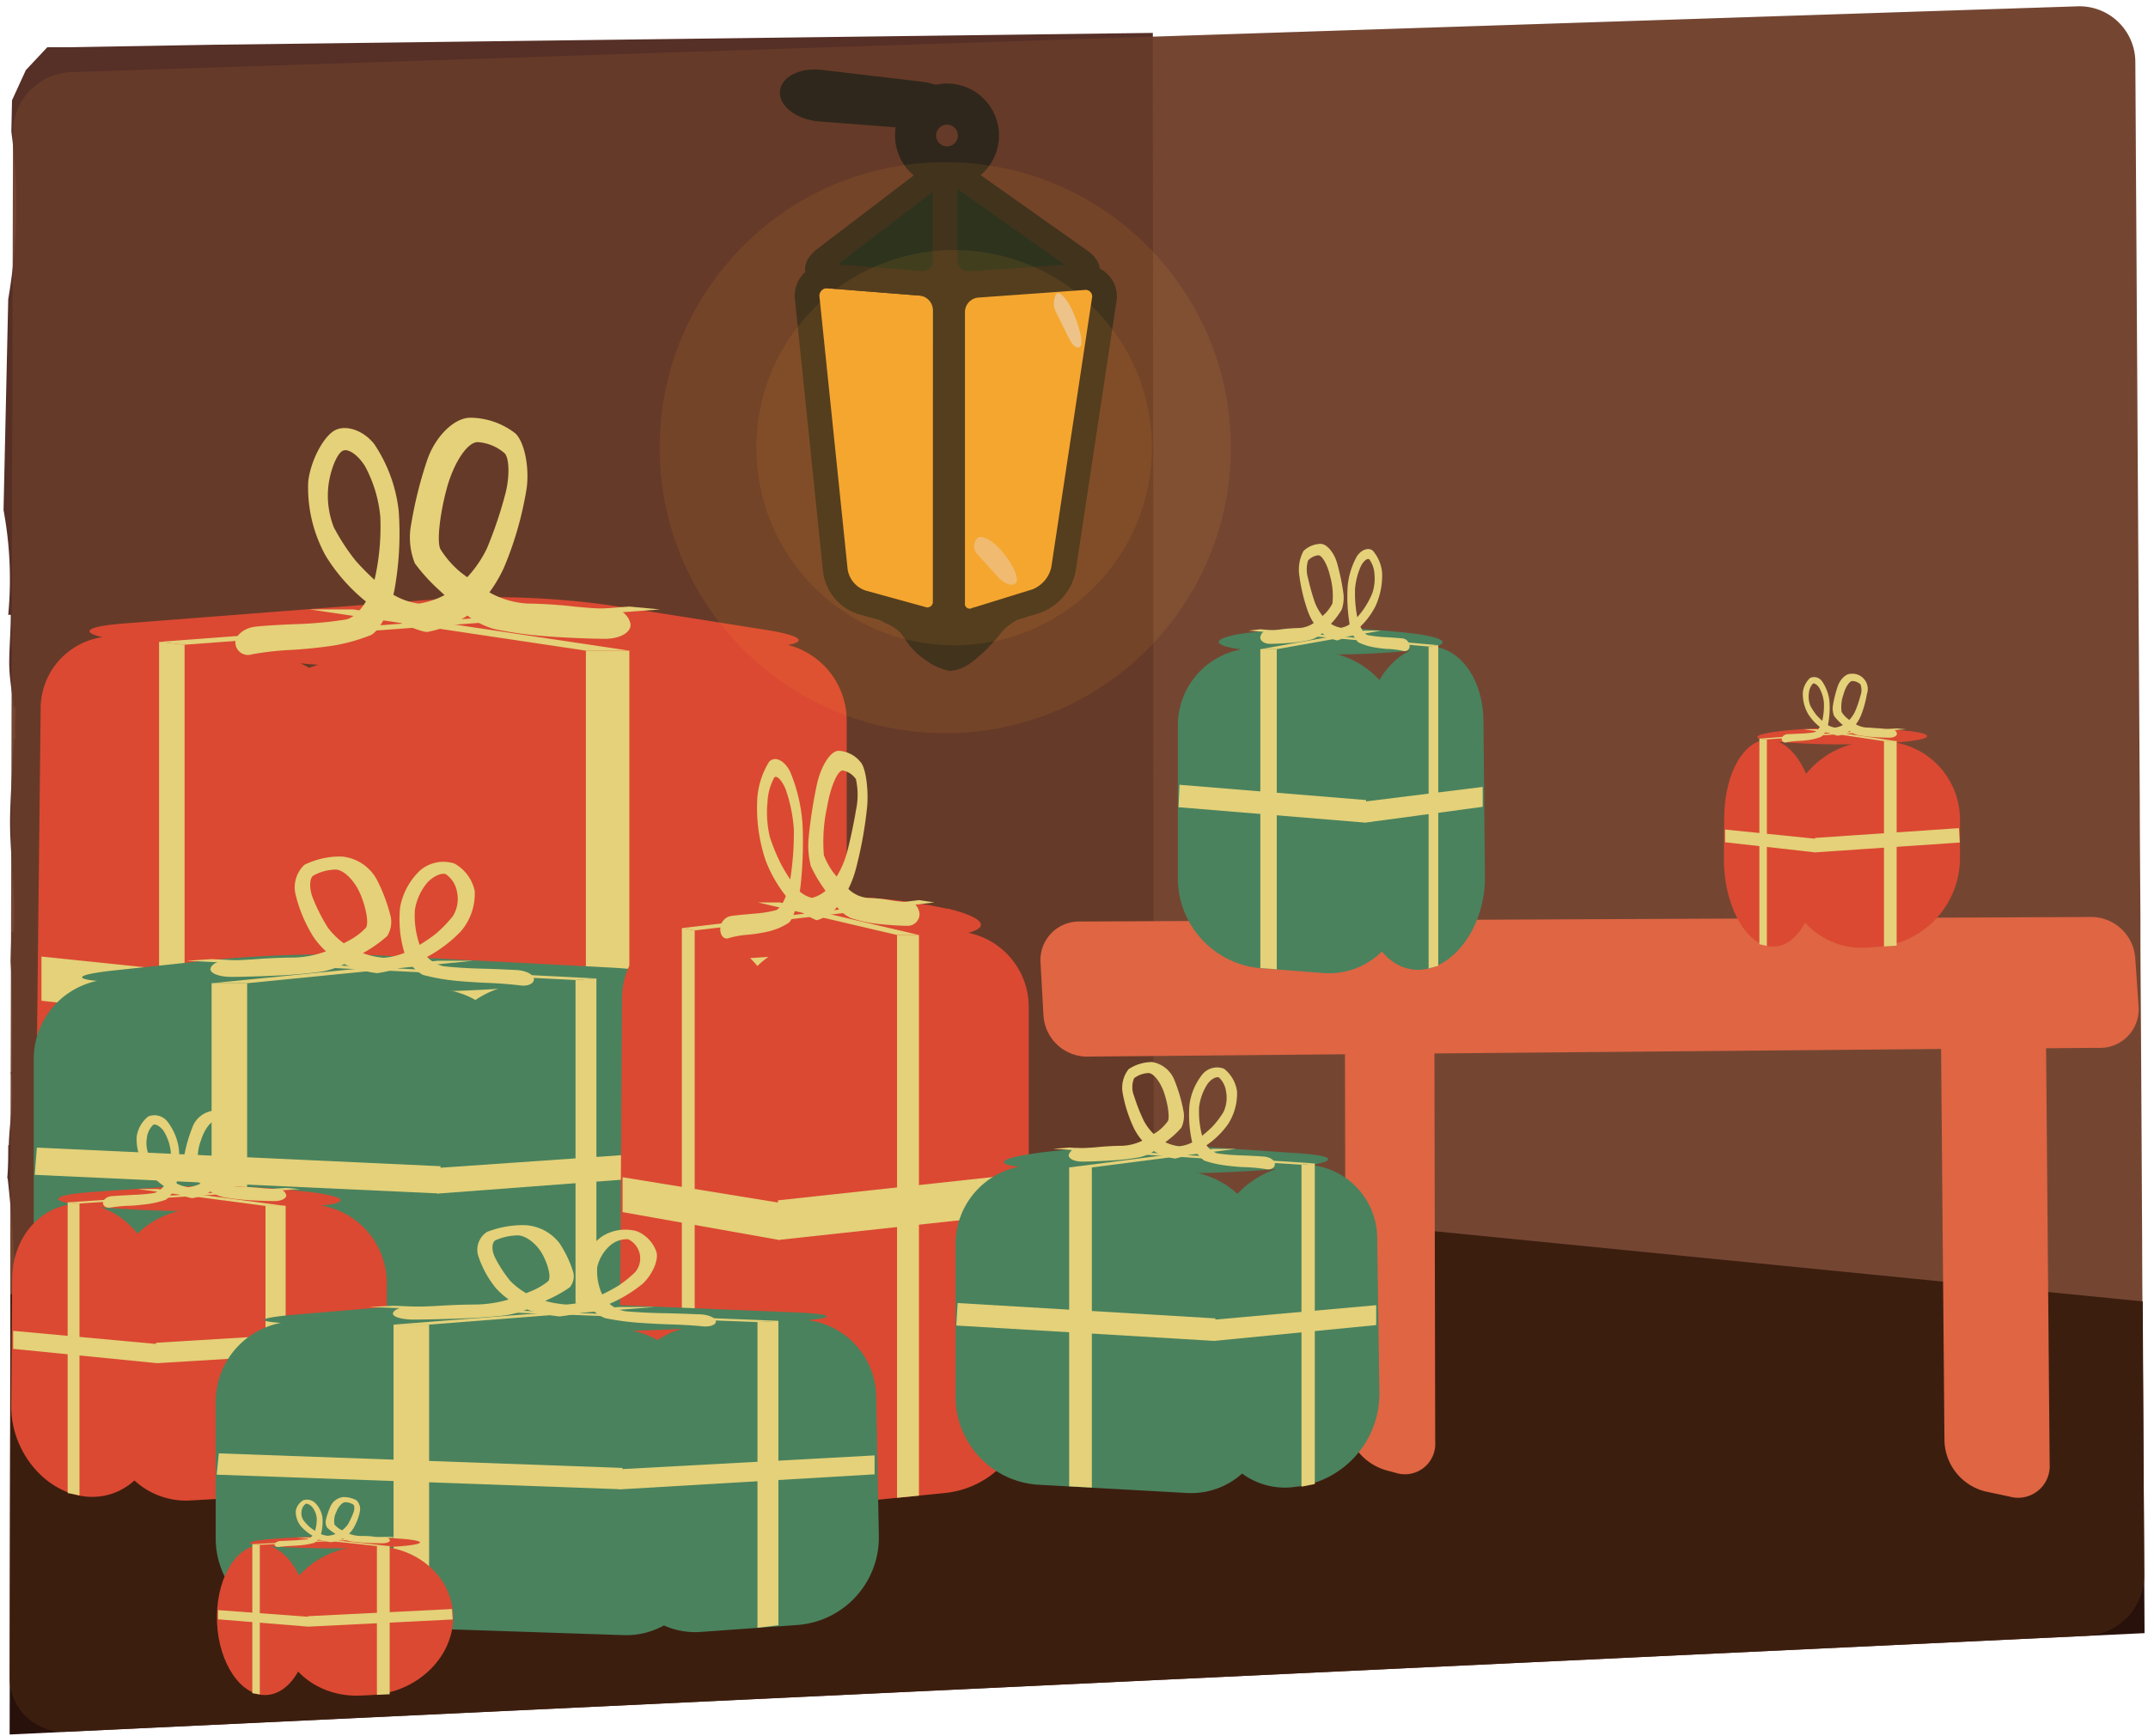 <svg xmlns="http://www.w3.org/2000/svg" width="261" height="211" viewBox="0 0 261 211"><defs><style>.cls-1{fill:#663c32;}.cls-2{fill:#562f27;}.cls-3{fill:#28100b;}.cls-4{fill:#dd5e45;}.cls-5{fill:#d83f32;}.cls-6{fill:#e2d681;}.cls-7{fill:#377e62;}.cls-8{fill:#191919;}.cls-14,.cls-9{fill:none;stroke:#191919;stroke-miterlimit:10;}.cls-9{stroke-width:3px;}.cls-10,.cls-16{fill:#f5a631;}.cls-11{fill:#001919;}.cls-12{fill:#efc389;}.cls-13{fill:#eaceac;}.cls-14{stroke-width:5px;}.cls-15,.cls-16{opacity:0.1;}</style></defs><title>stue_left</title><g id="Layer_4" data-name="Layer 4"><path class="cls-1" d="M260.55,191.49a7.39,7.39,0,0,1-7,7.33L8.16,210.47a6.6,6.6,0,0,1-7-6.66l.09-39.49c0-3.85,0-10.15,0-14L1.58,16a7.33,7.33,0,0,1,7-7.23l243.88-8a6.79,6.79,0,0,1,7,6.77L260,97.62c0,3.85.06,10.15.08,14l0,1.85c0,3.85.06,10.15.08,14l.13,23.7c0,3.85.06,10.15.08,14Z"/><path class="cls-2" d="M140.08,4,25.86,5.44l-17.52.3-2.59,0L3.14,8.52,1.46,12.19,1.38,16A67,67,0,0,1,1,36.35L.43,62A45.86,45.86,0,0,1,1,74.72h.31c0,1.89-.17,3.78-.19,5.67s.35,3.71.53,5.56a.93.93,0,0,1,.24,0c0,.75,0,1.5-.07,2.26,0,.53.06,1.07.07,1.61H1.71c-.16,3.09-.41,6.18-.48,9.27-.1,4.74.76,9.41.43,14.16,0,0-.11,0-.29.06,0,1.19-.06,2.39-.08,3.59.3,4.46.18,8.93.17,13.4H1.3c.53,2.86-.18,6.09-.23,8.9H1c0,1.33,0,2.67-.12,4l.05,0c.5,4.54.83,9.07.93,13.63l138.33-8.75Z"/><polygon class="cls-3" points="260.58 198.49 1.17 210.81 1.28 157.32 139.35 146.18 260.36 158.17 260.58 198.49"/><path class="cls-4" d="M259.86,122.36a4.69,4.69,0,0,1-4.68,5h-1.35l-10,.09-3.39,0-10,.09-61,.54-10,.09-27.36.25a5.33,5.33,0,0,1-5.29-5l-.36-6.42a4.69,4.69,0,0,1,4.71-5l123-.55a5.38,5.38,0,0,1,5.31,5Z"/><path class="cls-4" d="M168.37,178.68a6.81,6.81,0,0,1-4.85-6.24l-.1-45.85a5,5,0,0,1,5-5h.87a5,5,0,0,1,5,5l.1,48.64a3.69,3.69,0,0,1-4.83,3.77Z"/><path class="cls-4" d="M240.85,121.83a5,5,0,0,0-5,5l.42,48.38a6.55,6.55,0,0,0,4.93,6.05l3,.64a3.84,3.84,0,0,0,4.85-3.95l-.44-51.23a5,5,0,0,0-5-5Z"/><path class="cls-5" d="M217,105.79a9.19,9.19,0,0,0,9.89,9.37l1.26-.08a10.83,10.83,0,0,0,10-10.63V99.67a9.51,9.51,0,0,0-10-9.56l-1,0a10.71,10.71,0,0,0-10.08,10.45Z"/><path class="cls-5" d="M209.51,99.25c.06-5.5,2.61-9.69,5.68-9.33s5.56,5.18,5.54,10.68l0,5.19c0,5.5-2.59,9.65-5.7,9.23s-5.62-5.28-5.56-10.78Z"/><path class="cls-5" d="M215.14,90.08a95.45,95.45,0,0,0,14.28.22c4.81-.28,6.2-.9,3.08-1.39a76.34,76.34,0,0,0-14.28-.23C213.49,89.05,212.1,89.68,215.14,90.08Z"/><polygon class="cls-6" points="230.46 114.94 230.46 90.08 228.92 90.08 228.92 115.03 230.46 114.94"/><polygon class="cls-6" points="238.03 100.65 220.54 101.84 220.63 103.59 238.13 102.4 238.03 100.65"/><polygon class="cls-6" points="228.92 90.08 230.46 90.08 220.67 88.63 219.13 88.63 228.92 90.08"/><polygon class="cls-6" points="214.69 89.87 213.78 89.77 230.46 88.53 231.55 88.63 214.69 89.87"/><polygon class="cls-6" points="214.69 89.87 214.69 114.97 213.78 114.76 213.78 89.77 214.69 89.87"/><polygon class="cls-6" points="220.67 101.95 209.61 100.82 209.61 102.37 220.67 103.61 220.67 101.95"/><path class="cls-6" d="M217.24,89.23c-.41,0-.75.3-.75.59a.44.44,0,0,0,.59.4,10.26,10.26,0,0,1,1.34-.16,13.59,13.59,0,0,0,1.54-.15,6.15,6.15,0,0,0,1.34-.37,2.53,2.53,0,0,0,.84-1.57,10.6,10.6,0,0,0,.15-2.77,5.14,5.14,0,0,0-.88-2.37,1.17,1.17,0,0,0-1.47-.43,2.81,2.81,0,0,0-.88,1.75,4.92,4.92,0,0,0,.62,2.59,6.2,6.2,0,0,0,2,2,5.61,5.61,0,0,0,1.62.68,3.9,3.9,0,0,0,1.3-.49,4.65,4.65,0,0,0,1.47-1.85,12.14,12.14,0,0,0,.77-2.71,1.86,1.86,0,0,0-2-2.47c-.57,0-1.26.68-1.54,1.51a14.4,14.4,0,0,0-.59,2.37,2.45,2.45,0,0,0,.15,1.24,6.76,6.76,0,0,0,.82.89l1,.89a2.92,2.92,0,0,0,1,.53,15.18,15.18,0,0,0,1.78.24c.64.05,1.6.09,2.13.09s.94-.23.9-.52a.67.67,0,0,0-.68-.52,12.59,12.59,0,0,1-1.41-.1c-.43,0-1.11-.09-1.51-.09a3,3,0,0,1-1.34-.37,9.66,9.66,0,0,1-1.08-.74,3.05,3.05,0,0,1-.7-.8A4.41,4.41,0,0,1,224,84.4c.25-.93.75-1.67,1.12-1.63a1.57,1.57,0,0,1,.94.4,2,2,0,0,1,0,1.38,13.38,13.38,0,0,1-.66,1.94,4,4,0,0,1-1.14,1.42,2.82,2.82,0,0,1-1.27.52,2.4,2.4,0,0,1-1.17-.49,8.85,8.85,0,0,1-1.08-1,7.64,7.64,0,0,1-.77-1.17,3,3,0,0,1-.17-1.57,1.92,1.92,0,0,1,.48-1.11c.18-.1.54.14.79.53a4.49,4.49,0,0,1,.55,1.78,8.24,8.24,0,0,1-.22,2.28c-.17.66-.62,1.26-1,1.33s-1.09.13-1.56.15Z"/><path class="cls-7" d="M170.58,109a9.08,9.08,0,0,1-9.9,9.25l-7.56-.58a11,11,0,0,1-10-10.76V88.25a9.4,9.4,0,0,1,10-9.46l7.24.38A10.78,10.78,0,0,1,170.44,89.7Z"/><path class="cls-7" d="M180.25,87.61c-.05-5.5-3.34-9.53-7.31-9s-7.21,5.54-7.2,11L165.8,109c0,5.5,3.34,9.46,7.37,8.8s7.31-5.71,7.26-11.21Z"/><path class="cls-7" d="M173,78.9a94.16,94.16,0,0,1-17.15.44l-2.72-.19c-5.49-.38-6.67-1.32-2.63-2.08a75.72,75.72,0,0,1,17.3-.46l2.41.22C175.68,77.35,176.94,78.27,173,78.9Z"/><polygon class="cls-6" points="153.14 117.66 153.14 78.9 155.14 78.9 155.14 117.81 153.14 117.66"/><polygon class="cls-6" points="143.32 95.38 166 97.24 165.88 99.98 143.2 98.11 143.32 95.38"/><polygon class="cls-6" points="155.14 78.9 153.14 78.9 165.83 76.64 167.83 76.64 155.14 78.9"/><polygon class="cls-6" points="173.59 78.58 174.76 78.42 153.14 76.48 151.73 76.64 173.59 78.58"/><polygon class="cls-6" points="173.59 78.58 173.59 117.71 174.76 117.38 174.76 78.42 173.59 78.58"/><polygon class="cls-6" points="165.83 97.42 180.16 95.64 180.16 98.06 165.83 99.99 165.83 97.42"/><path class="cls-6" d="M170.28,77.58a1,1,0,0,1,1,.91.61.61,0,0,1-.77.63,9.74,9.74,0,0,0-1.74-.24c-.53,0-1.43-.14-2-.24a7.55,7.55,0,0,1-1.74-.58,4.26,4.26,0,0,1-1.08-2.45,20.54,20.54,0,0,1-.2-4.32,9.11,9.11,0,0,1,1.14-3.7c.53-.79,1.39-1.09,1.91-.67a4.74,4.74,0,0,1,1.14,2.74,9,9,0,0,1-.8,4,9.22,9.22,0,0,1-2.56,3.12,6.82,6.82,0,0,1-2.11,1.06,4.47,4.47,0,0,1-1.68-.77,6.85,6.85,0,0,1-1.91-2.88,21.62,21.62,0,0,1-1-4.23,4.81,4.81,0,0,1,.51-3,3.13,3.13,0,0,1,2.08-.86c.74,0,1.64,1.06,2,2.35a27.66,27.66,0,0,1,.77,3.7,4.51,4.51,0,0,1-.2,1.92A9.18,9.18,0,0,1,162,75.51c-.4.45-1,1.08-1.28,1.4a3.65,3.65,0,0,1-1.34.81,14.55,14.55,0,0,1-2.31.39c-.83.08-2.07.14-2.76.14s-1.21-.37-1.17-.81a.93.93,0,0,1,.89-.82,16.25,16.25,0,0,0,1.82-.15,19.43,19.43,0,0,1,2-.14,3.47,3.47,0,0,0,1.74-.58,14.11,14.11,0,0,0,1.4-1.15,5,5,0,0,0,.91-1.25,8.75,8.75,0,0,0-.28-3.31c-.33-1.45-1-2.6-1.46-2.55a2,2,0,0,0-1.22.63,3.72,3.72,0,0,0,0,2.16,27.12,27.12,0,0,0,.85,3,6.27,6.27,0,0,0,1.48,2.2,3.43,3.43,0,0,0,1.66.82,2.9,2.9,0,0,0,1.51-.77A11.83,11.83,0,0,0,165.72,74a11,11,0,0,0,1-1.83A5.48,5.48,0,0,0,167,69.7a3.25,3.25,0,0,0-.63-1.73c-.23-.15-.69.21-1,.82a8.37,8.37,0,0,0-.72,2.79,15.69,15.69,0,0,0,.29,3.55c.22,1,.81,2,1.31,2.07a16.71,16.71,0,0,0,2,.24C168.81,77.46,169.75,77.53,170.28,77.58Z"/><path class="cls-5" d="M30.27,158.1a9.18,9.18,0,0,0,9.89,9.36l52.72-3.37a10.84,10.84,0,0,0,10-10.64V87.65a9.5,9.5,0,0,0-10-9.55L40.92,80.42A10.71,10.71,0,0,0,30.84,90.87Z"/><path class="cls-5" d="M4.94,86.22a8.78,8.78,0,0,1,10-8.79l18.33,2.23A11.56,11.56,0,0,1,43.2,90.87L43,158.1A8.52,8.52,0,0,1,33,166.73l-19-2.62a11.69,11.69,0,0,1-9.8-11.37Z"/><path class="cls-5" d="M33,80.27a127.24,127.24,0,0,0,19.9.73l40-2.31c5.49-.32,5.53-1.29.1-2.15l-19.06-3a102.11,102.11,0,0,0-19.85-.79L15,75.78c-5.48.43-5.51,1.37,0,2.1Z"/><polygon class="cls-6" points="76.47 165.15 76.47 79.08 71.19 79.08 71.19 165.48 76.47 165.15"/><polygon class="cls-6" points="102.41 115.67 42.47 119.81 42.78 125.88 102.72 121.74 102.41 115.67"/><polygon class="cls-6" points="71.19 79.08 76.46 79.08 42.93 74.07 37.65 74.07 71.19 79.08"/><polygon class="cls-6" points="22.43 78.36 19.33 78.01 76.46 73.72 80.19 74.07 22.43 78.36"/><polygon class="cls-6" points="22.43 78.36 22.43 165.24 19.33 164.53 19.33 78.01 22.43 78.36"/><polygon class="cls-6" points="42.93 120.19 5.04 116.26 5.04 121.63 42.93 125.92 42.93 120.19"/><path class="cls-6" d="M31.16,76.15c-1.41.12-2.56,1-2.56,2a1.53,1.53,0,0,0,2,1.38,35.34,35.34,0,0,1,4.6-.53c1.41-.06,3.78-.3,5.27-.53a21.92,21.92,0,0,0,4.59-1.28c1-.47,2.32-2.92,2.86-5.44a38.56,38.56,0,0,0,.53-9.6,18.06,18.06,0,0,0-3-8.21c-1.41-1.76-3.68-2.43-5-1.49s-2.72,3.67-3,6.08a17.2,17.2,0,0,0,2.11,9,21.72,21.72,0,0,0,6.78,6.93c2.27,1.29,4.78,2.35,5.57,2.35a13.12,13.12,0,0,0,4.44-1.71c1.66-.93,3.93-3.81,5-6.39A41.83,41.83,0,0,0,64,59.3c.33-2.58-.28-5.55-1.36-6.61a9,9,0,0,0-5.49-1.92c-2,0-4.32,2.35-5.27,5.23a50.07,50.07,0,0,0-2,8.21,8.47,8.47,0,0,0,.53,4.26,21.5,21.5,0,0,0,2.79,3.1c1.07,1,2.6,2.38,3.39,3.09a9.84,9.84,0,0,0,3.53,1.81,47.77,47.77,0,0,0,6.1.85c2.2.18,5.48.32,7.31.32s3.21-.81,3.08-1.81A2.3,2.3,0,0,0,74.23,74c-1.16,0-3.33-.15-4.82-.32s-3.83-.32-5.19-.32a10.54,10.54,0,0,1-4.6-1.28,42.76,42.76,0,0,1-3.69-2.56,11.64,11.64,0,0,1-2.41-2.77c-.45-.82-.11-4.13.76-7.36s2.59-5.77,3.84-5.65a5.53,5.53,0,0,1,3.23,1.38c.54.65.58,2.81.08,4.8a50.42,50.42,0,0,1-2.26,6.72,14,14,0,0,1-3.91,4.91,9.89,9.89,0,0,1-4.37,1.81,8.08,8.08,0,0,1-4-1.71,29,29,0,0,1-3.69-3.52,25.43,25.43,0,0,1-2.64-4.05,10.52,10.52,0,0,1-.6-5.44c.29-1.76,1-3.48,1.66-3.84s1.84.47,2.71,1.82a16,16,0,0,1,1.88,6.18,29,29,0,0,1-.75,7.89C44.89,73,43.33,75.06,42,75.3a48.49,48.49,0,0,1-5.34.53C35,75.89,32.57,76,31.16,76.15Z"/><path class="cls-7" d="M63.46,158.1a9.38,9.38,0,0,1-9.86,9.58L14.1,166a10.55,10.55,0,0,1-10-10.42V128.72a9.68,9.68,0,0,1,10-9.7L53,120.18a10.56,10.56,0,0,1,10.13,10.3Z"/><path class="cls-7" d="M84.32,127.94a9.27,9.27,0,0,0-10.13-9.19l-11.32.92A11,11,0,0,0,53,130.48l.15,27.62a9,9,0,0,0,10,9.08L75,166.09a11,11,0,0,0,9.79-10.91Z"/><path class="cls-7" d="M63.12,120a192.51,192.51,0,0,1-19.95.49L14.1,119.36c-5.49-.21-5.51-.86,0-1.44l11.87-1.27a152.52,152.52,0,0,1,19.94-.53l28.31,1.48c5.49.29,5.5.92,0,1.41Z"/><polygon class="cls-6" points="25.71 166.49 25.71 119.5 30.03 119.5 30.03 166.67 25.71 166.49"/><polygon class="cls-6" points="4.48 139.48 53.54 141.74 53.28 145.05 4.22 142.79 4.48 139.48"/><polygon class="cls-6" points="30.03 119.5 25.71 119.5 53.16 116.77 57.48 116.77 30.03 119.5"/><polygon class="cls-6" points="69.93 119.11 72.47 118.92 25.71 116.57 22.66 116.77 69.93 119.11"/><polygon class="cls-6" points="69.93 119.11 69.93 166.54 72.47 166.15 72.47 118.92 69.93 119.11"/><polygon class="cls-6" points="53.16 141.95 84.16 139.8 84.16 142.73 53.16 145.07 53.16 141.95"/><path class="cls-6" d="M62.79,117.9c1.15.07,2.09.56,2.09,1.11s-.74.88-1.66.76-2.61-.26-3.76-.3-3.09-.16-4.31-.29a25,25,0,0,1-3.76-.69,4.85,4.85,0,0,1-2.34-3,14.13,14.13,0,0,1-.43-5.24,8.2,8.2,0,0,1,2.46-4.49,4.37,4.37,0,0,1,4.13-.81,5,5,0,0,1,2.47,3.32A7,7,0,0,1,56,113.19,16.22,16.22,0,0,1,50.4,117a20.08,20.08,0,0,1-4.56,1.28,14.4,14.4,0,0,1-3.63-.93,10.14,10.14,0,0,1-4.13-3.49,17.39,17.39,0,0,1-2.16-5.12A3.76,3.76,0,0,1,37,105.1a9.86,9.86,0,0,1,4.5-1,5.39,5.39,0,0,1,4.31,2.85,20.73,20.73,0,0,1,1.67,4.48,3.25,3.25,0,0,1-.43,2.33,14.93,14.93,0,0,1-2.28,1.69L42,117.09a10.11,10.11,0,0,1-2.89,1c-1,.16-3.2.37-5,.46s-4.49.18-6,.18-2.63-.45-2.53-1,1-1,1.91-1,2.73-.08,3.95-.18,3.13-.17,4.25-.17a11.84,11.84,0,0,0,3.76-.7c1-.38,2.3-1,3-1.4a7.84,7.84,0,0,0,2-1.51c.37-.45.09-2.26-.62-4s-2.12-3.15-3.14-3.08a5.77,5.77,0,0,0-2.65.75c-.44.36-.47,1.54-.06,2.62a21.74,21.74,0,0,0,1.85,3.67,9.11,9.11,0,0,0,3.2,2.68,10.64,10.64,0,0,0,3.57,1,8.67,8.67,0,0,0,3.27-.93,22.9,22.9,0,0,0,3-1.92,15.09,15.09,0,0,0,2.16-2.22,4,4,0,0,0,.49-3,3.29,3.29,0,0,0-1.36-2.1c-.5-.19-1.5.25-2.21,1a6.75,6.75,0,0,0-1.54,3.38,10.81,10.81,0,0,0,.61,4.3,4.07,4.07,0,0,0,2.84,2.51c1.08.13,3,.26,4.37.29S61.64,117.84,62.79,117.9Z"/><path class="cls-5" d="M13.35,172.92a9.26,9.26,0,0,0,9.89,9.44L37,181.58A10.73,10.73,0,0,0,47,171V156a9.56,9.56,0,0,0-10-9.6l-13.37.52A10.66,10.66,0,0,0,13.5,157.3Z"/><path class="cls-5" d="M1.48,155.4c.06-5.5,4.1-9.57,9-9.05s8.84,5.45,8.81,11l-.06,15.62c0,5.5-4.09,9.51-9,8.9s-8.94-5.59-8.87-11.09Z"/><path class="cls-5" d="M10.38,146.56a135.48,135.48,0,0,0,18.77.52l7.81-.4c5.49-.28,5.94-1.08,1-1.77a109.77,109.77,0,0,0-19-.57l-7.41.51C6.09,145.23,5.55,146,10.38,146.56Z"/><polygon class="cls-6" points="34.71 181.71 34.71 146.56 32.26 146.56 32.26 181.85 34.71 181.71"/><polygon class="cls-6" points="46.74 161.51 18.95 163.2 19.09 165.68 46.88 163.99 46.74 161.51"/><polygon class="cls-6" points="32.26 146.57 34.71 146.57 19.16 144.52 16.71 144.52 32.26 146.57"/><polygon class="cls-6" points="9.66 146.27 8.22 146.13 34.71 144.38 36.44 144.52 9.66 146.27"/><polygon class="cls-6" points="9.66 146.27 9.66 181.75 8.22 181.46 8.22 146.13 9.66 146.27"/><polygon class="cls-6" points="19.16 163.36 1.6 161.75 1.6 163.94 19.16 165.69 19.16 163.36"/><path class="cls-6" d="M13.71,145.37c-.66,0-1.19.42-1.19.83s.42.66.94.56a18.51,18.51,0,0,1,2.13-.21c.65,0,1.75-.13,2.44-.22a11.45,11.45,0,0,0,2.13-.52,3.63,3.63,0,0,0,1.33-2.22,14.16,14.16,0,0,0,.25-3.92,6.94,6.94,0,0,0-1.4-3.36A2,2,0,0,0,18,135.7a3.89,3.89,0,0,0-1.4,2.49,6.39,6.39,0,0,0,1,3.65,9.29,9.29,0,0,0,5.73,3.79,6.49,6.49,0,0,0,2.06-.7,6.47,6.47,0,0,0,2.33-2.61,15.79,15.79,0,0,0,1.23-3.83,3.41,3.41,0,0,0-.63-2.7,4.56,4.56,0,0,0-2.55-.78,3.15,3.15,0,0,0-2.44,2.13,18.16,18.16,0,0,0-.95,3.35,3.15,3.15,0,0,0,.25,1.75,9.76,9.76,0,0,0,1.29,1.26l1.57,1.26a4.83,4.83,0,0,0,1.64.74,24.61,24.61,0,0,0,2.83.35c1,.07,2.54.13,3.39.13s1.48-.33,1.43-.74a1.06,1.06,0,0,0-1.09-.74c-.53,0-1.54-.06-2.23-.13s-1.78-.13-2.41-.13a5.52,5.52,0,0,1-2.13-.52,18.3,18.3,0,0,1-1.71-1.05,5.43,5.43,0,0,1-1.12-1.13,5.9,5.9,0,0,1,.35-3c.41-1.31,1.21-2.35,1.78-2.3a2.66,2.66,0,0,1,1.5.56,2.6,2.6,0,0,1,0,2,18.67,18.67,0,0,1-1,2.75,5.88,5.88,0,0,1-1.81,2,4.91,4.91,0,0,1-2,.74,4.11,4.11,0,0,1-1.85-.7,13.23,13.23,0,0,1-1.71-1.44,10.67,10.67,0,0,1-1.22-1.65,3.83,3.83,0,0,1-.28-2.22,2.57,2.57,0,0,1,.77-1.57c.29-.14.85.19,1.26.74a6.07,6.07,0,0,1,.87,2.53,10.7,10.7,0,0,1-.35,3.22A2.61,2.61,0,0,1,18.73,145a22.43,22.43,0,0,1-2.48.22C15.51,145.26,14.36,145.32,13.71,145.37Z"/><path class="cls-5" d="M88.38,174.12a8.82,8.82,0,0,0,9.89,9L115,181.44a11.32,11.32,0,0,0,10-11V122.51a9.22,9.22,0,0,0-10-9.3l-16.32,1.15a11,11,0,0,0-10,10.7Z"/><path class="cls-5" d="M75.58,121.38c0-5.5,4.4-9.17,9.7-8.16a12.45,12.45,0,0,1,9.6,11.84l-.11,49.06c0,5.5-4.42,9-9.8,7.88h0a12.87,12.87,0,0,1-9.7-12.12Z"/><path class="cls-5" d="M85.2,113.64a79.83,79.83,0,0,0,19.51,1.08l10.3-.94c5.47-.5,5.59-2,.25-3.33l-.16,0a64.72,64.72,0,0,0-19.63-1.2l-9.9,1.22C80.11,111.1,79.94,112.55,85.2,113.64Z"/><polygon class="cls-6" points="111.66 181.78 111.66 113.64 109 113.64 109 182.04 111.66 181.78"/><polygon class="cls-6" points="124.74 142.61 94.52 145.89 94.67 150.69 124.9 147.41 124.74 142.61"/><polygon class="cls-6" points="109 113.64 111.66 113.64 94.75 109.68 92.09 109.68 109 113.64"/><polygon class="cls-6" points="84.41 113.08 82.85 112.8 111.66 109.4 113.54 109.68 84.41 113.08"/><polygon class="cls-6" points="84.41 113.08 84.41 181.85 82.85 181.29 82.85 112.8 84.41 113.08"/><polygon class="cls-6" points="94.75 146.19 75.65 143.08 75.65 147.32 94.75 150.72 94.75 146.19"/><path class="cls-6" d="M88.81,111.33a1.6,1.6,0,0,0-1.29,1.6c0,.79.47,1.28,1,1.1a10.55,10.55,0,0,1,2.31-.42,18.38,18.38,0,0,0,2.66-.43,8.06,8.06,0,0,0,2.32-1c.52-.37,1.17-2.31,1.44-4.3a48.72,48.72,0,0,0,.27-7.6A20,20,0,0,0,96,93.77c-.71-1.39-1.86-1.92-2.55-1.18A9.8,9.8,0,0,0,92,97.4,20.17,20.17,0,0,0,93,104.49,16.13,16.13,0,0,0,96.45,110a8.07,8.07,0,0,0,2.8,1.85,5.26,5.26,0,0,0,2.24-1.35,12.87,12.87,0,0,0,2.55-5.06A49.54,49.54,0,0,0,105.37,98c.16-2-.14-4.4-.69-5.23a3.69,3.69,0,0,0-2.77-1.52c-1,0-2.17,1.86-2.66,4.13a58.55,58.55,0,0,0-1,6.5,10.23,10.23,0,0,0,.27,3.38,17,17,0,0,0,1.4,2.45c.54.79,1.31,1.89,1.71,2.44a4.79,4.79,0,0,0,1.78,1.44,16.4,16.4,0,0,0,3.08.68c1.1.13,2.76.25,3.68.25a1.44,1.44,0,0,0,1.56-1.44c-.07-.79-.59-1.43-1.18-1.43a17.74,17.74,0,0,1-2.43-.25,17.34,17.34,0,0,0-2.62-.26,3.9,3.9,0,0,1-2.31-1,21.42,21.42,0,0,1-1.86-2,9.07,9.07,0,0,1-1.22-2.19,19.71,19.71,0,0,1,.38-5.83c.44-2.55,1.31-4.56,1.94-4.47A2.47,2.47,0,0,1,104,94.7a8.77,8.77,0,0,1,0,3.8c-.25,1.57-.77,4-1.14,5.31a11.65,11.65,0,0,1-2,3.89,4.17,4.17,0,0,1-2.2,1.43,3.53,3.53,0,0,1-2-1.35A20.11,20.11,0,0,1,94.89,105a23.62,23.62,0,0,1-1.33-3.21,12.78,12.78,0,0,1-.3-4.31,6.92,6.92,0,0,1,.83-3c.31-.27.93.37,1.37,1.44a18.43,18.43,0,0,1,1,4.9A36.46,36.46,0,0,1,96,107c-.29,1.81-1.08,3.45-1.75,3.63a14.57,14.57,0,0,1-2.69.42C90.77,111.12,89.52,111.23,88.81,111.33Z"/><path class="cls-7" d="M85.53,189.06a9.44,9.44,0,0,1-9.83,9.67l-39.49-1.32a10.45,10.45,0,0,1-10-10.34V170.38a9.76,9.76,0,0,1,10-9.77l38.87.91a10.53,10.53,0,0,1,10.16,10.23Z"/><path class="cls-7" d="M106.47,169.77a9.52,9.52,0,0,0-10.18-9.37l-11.3.72a10.74,10.74,0,0,0-9.91,10.64l.12,17.3a9.27,9.27,0,0,0,10,9.28l11.82-.85a10.68,10.68,0,0,0,9.77-10.72Z"/><path class="cls-7" d="M85.24,161.37c-5.48.38-14.47.56-20,.39l-29-.88c-5.5-.17-5.52-.68,0-1.13l11.83-1a198.34,198.34,0,0,1,20-.42l28.3,1.17c5.5.22,5.5.72,0,1.1Z"/><polygon class="cls-6" points="47.82 197.8 47.82 160.99 52.14 160.99 52.14 197.94 47.82 197.8"/><polygon class="cls-6" points="26.59 176.64 75.64 178.41 75.39 181 26.33 179.23 26.59 176.64"/><polygon class="cls-6" points="52.14 160.99 47.82 160.99 75.27 158.85 79.59 158.85 52.14 160.99"/><polygon class="cls-6" points="92.04 160.69 94.58 160.53 47.82 158.7 44.77 158.85 92.04 160.69"/><polygon class="cls-6" points="92.04 160.69 92.04 197.84 94.58 197.53 94.58 160.53 92.04 160.69"/><polygon class="cls-6" points="75.27 178.57 106.27 176.89 106.27 179.19 75.27 181.02 75.27 178.57"/><path class="cls-6" d="M84.9,159.74c1.15,0,2.09.44,2.09.87s-.75.69-1.66.59-2.61-.2-3.76-.23-3.09-.13-4.31-.23a31.3,31.3,0,0,1-3.76-.54,4.16,4.16,0,0,1-2.34-2.33,8.76,8.76,0,0,1-.44-4.1,6.28,6.28,0,0,1,2.47-3.52,5.3,5.3,0,0,1,4.13-.63,4.15,4.15,0,0,1,2.46,2.6c.24,1-.54,2.75-1.72,3.83a17,17,0,0,1-5.55,3A25,25,0,0,1,68,160a17.73,17.73,0,0,1-3.63-.73,10,10,0,0,1-4.13-2.73,12.2,12.2,0,0,1-2.16-4,2.58,2.58,0,0,1,1.11-2.82,12.18,12.18,0,0,1,4.5-.82A5.63,5.63,0,0,1,68,151.12a13.69,13.69,0,0,1,1.66,3.51,2.06,2.06,0,0,1-.43,1.83,15.87,15.87,0,0,1-2.28,1.32l-2.77,1.32a12.28,12.28,0,0,1-2.9.78c-.94.12-3.19.29-5,.36s-4.48.14-6,.14-2.63-.35-2.53-.78,1-.77,1.91-.77,2.72-.06,3.94-.14,3.14-.14,4.26-.14A15,15,0,0,0,61.6,158c.95-.3,2.31-.8,3-1.1a8.14,8.14,0,0,0,2-1.18c.37-.35.09-1.77-.62-3.15s-2.13-2.47-3.14-2.42a6.91,6.91,0,0,0-2.65.6c-.44.27-.47,1.2-.06,2.05A16.08,16.08,0,0,0,62,155.68a9,9,0,0,0,3.21,2.1,13.09,13.09,0,0,0,3.57.77,10.28,10.28,0,0,0,3.27-.73,23.6,23.6,0,0,0,3-1.5,13.9,13.9,0,0,0,2.15-1.73,2.6,2.6,0,0,0,.5-2.33,2.65,2.65,0,0,0-1.36-1.64,3.07,3.07,0,0,0-2.22.77A5,5,0,0,0,72.57,154a6.8,6.8,0,0,0,.62,3.37,3.89,3.89,0,0,0,2.83,2c1.09.1,3.06.21,4.38.23S83.74,159.69,84.9,159.74Z"/><path class="cls-5" d="M33.94,197.41c-.06,5,4.39,8.92,9.88,8.67l1.24-.06c5.5-.25,10-4.5,10-9.44s-4.5-8.83-10-8.65l-1,0C38.55,188.14,34,192.39,33.94,197.41Z"/><path class="cls-5" d="M26.36,196.36c.07-5,2.64-8.83,5.71-8.57s5.55,4.6,5.53,9.62S35,206.28,31.89,206,26.28,201.34,26.36,196.36Z"/><path class="cls-5" d="M32,187.9a132,132,0,0,0,14.28.17c4.82-.2,6.2-.66,3.09-1a105.74,105.74,0,0,0-14.28-.17C30.37,187.16,29,187.61,32,187.9Z"/><polygon class="cls-6" points="47.35 205.92 47.35 187.91 45.8 187.91 45.8 205.99 47.35 205.92"/><polygon class="cls-6" points="54.92 195.56 37.42 196.43 37.51 197.7 55.01 196.83 54.92 195.56"/><polygon class="cls-6" points="45.8 187.91 47.34 187.91 37.55 186.86 36.01 186.86 45.8 187.91"/><polygon class="cls-6" points="31.57 187.76 30.66 187.68 47.34 186.78 48.43 186.86 31.57 187.76"/><polygon class="cls-6" points="31.57 187.76 31.57 205.94 30.66 205.79 30.66 187.68 31.57 187.76"/><polygon class="cls-6" points="37.55 196.51 26.49 195.69 26.49 196.81 37.55 197.71 37.55 196.51"/><path class="cls-6" d="M34.12,187.29c-.41,0-.75.22-.75.43s.27.34.59.29.93-.1,1.34-.12,1.11-.06,1.54-.11a9.38,9.38,0,0,0,1.34-.26,1.85,1.85,0,0,0,.84-1.14,5.62,5.62,0,0,0,.15-2,3.13,3.13,0,0,0-.88-1.72,1.45,1.45,0,0,0-1.47-.31,1.92,1.92,0,0,0-.88,1.27,2.79,2.79,0,0,0,.62,1.87,5.71,5.71,0,0,0,2,1.46,6.82,6.82,0,0,0,1.62.49,4.71,4.71,0,0,0,1.3-.36,3.73,3.73,0,0,0,1.47-1.34,6.65,6.65,0,0,0,.77-2,1.52,1.52,0,0,0-.39-1.39,3.38,3.38,0,0,0-1.61-.4,1.93,1.93,0,0,0-1.54,1.09,9,9,0,0,0-.59,1.72,1.33,1.33,0,0,0,.15.9,6.39,6.39,0,0,0,.82.64l1,.65a3.29,3.29,0,0,0,1,.38c.34.06,1.14.14,1.78.18s1.6.06,2.13.06.94-.17.9-.37-.34-.38-.68-.38-1,0-1.4-.07-1.12-.07-1.52-.07a4,4,0,0,1-1.34-.27,9.91,9.91,0,0,1-1.08-.53,3,3,0,0,1-.7-.58,2.37,2.37,0,0,1,.22-1.54c.25-.68.76-1.21,1.12-1.18a1.83,1.83,0,0,1,.94.29c.16.13.17.58,0,1a10.14,10.14,0,0,1-.66,1.41,3.45,3.45,0,0,1-1.15,1,3.51,3.51,0,0,1-1.27.38,2.9,2.9,0,0,1-1.17-.36,7.12,7.12,0,0,1-1.07-.73,5.15,5.15,0,0,1-.77-.85,1.61,1.61,0,0,1-.18-1.14,1.22,1.22,0,0,1,.48-.8c.18-.07.54.1.79.38a2.56,2.56,0,0,1,.55,1.29,4.38,4.38,0,0,1-.22,1.65,1.46,1.46,0,0,1-1,1c-.38,0-1.09.1-1.56.12Z"/><path class="cls-7" d="M154,172a9.27,9.27,0,0,1-9.89,9.45l-18-1a10.72,10.72,0,0,1-10-10.55V151.24a9.57,9.57,0,0,1,10-9.61l17.58.68a10.64,10.64,0,0,1,10.1,10.38Z"/><path class="cls-7" d="M167.34,150.6a9,9,0,0,0-10.07-9h-.06a11.32,11.32,0,0,0-9.9,11l.08,19.29a8.73,8.73,0,0,0,10,8.82l.42-.05a11.4,11.4,0,0,0,9.8-11.18Z"/><path class="cls-7" d="M157.32,141.88a146.46,146.46,0,0,1-19.88.63L126.11,142c-5.49-.28-5.53-1.11-.08-1.86l.46-.07a119.07,119.07,0,0,1,19.89-.68l10.86.74C162.73,140.45,162.77,141.26,157.32,141.88Z"/><polygon class="cls-6" points="129.91 180.65 129.91 141.88 132.67 141.88 132.67 180.8 129.91 180.65"/><rect class="cls-6" x="130.56" y="144.98" width="2.74" height="31.37" transform="translate(-36.29 282.81) rotate(-86.59)"/><polygon class="cls-6" points="132.67 141.89 129.91 141.89 147.43 139.63 150.19 139.63 132.67 141.89"/><polygon class="cls-6" points="158.14 141.56 159.76 141.4 129.91 139.47 127.96 139.63 158.14 141.56"/><polygon class="cls-6" points="158.14 141.56 158.14 180.69 159.76 180.37 159.76 141.4 158.14 141.56"/><polygon class="cls-6" points="147.43 160.4 167.22 158.63 167.22 161.05 147.43 162.98 147.43 160.4"/><path class="cls-6" d="M153.58,140.57c.73.05,1.33.46,1.33.91s-.47.73-1.06.62a22.63,22.63,0,0,0-2.4-.24c-.73,0-2-.13-2.75-.24a12.46,12.46,0,0,1-2.4-.57,3.94,3.94,0,0,1-1.49-2.45,14.8,14.8,0,0,1-.28-4.33,7.49,7.49,0,0,1,1.57-3.69,2.31,2.31,0,0,1,2.64-.68,4.24,4.24,0,0,1,1.57,2.74,6.9,6.9,0,0,1-1.1,4,10.45,10.45,0,0,1-6.45,4.17,7.5,7.5,0,0,1-2.32-.76,7.34,7.34,0,0,1-2.64-2.89,16.89,16.89,0,0,1-1.37-4.22,3.65,3.65,0,0,1,.71-3,5.22,5.22,0,0,1,2.87-.86,3.55,3.55,0,0,1,2.75,2.35,19.31,19.31,0,0,1,1.06,3.7,3.34,3.34,0,0,1-.27,1.92,10.58,10.58,0,0,1-1.46,1.39c-.56.45-1.36,1.08-1.77,1.39a5.4,5.4,0,0,1-1.85.82,27.25,27.25,0,0,1-3.18.38c-1.15.08-2.87.15-3.82.15s-1.68-.37-1.61-.82a1.17,1.17,0,0,1,1.22-.81c.6,0,1.74-.07,2.52-.15s2-.14,2.71-.14a6.14,6.14,0,0,0,2.4-.58c.6-.32,1.47-.83,1.93-1.15a5.48,5.48,0,0,0,1.25-1.25c.24-.37.07-1.86-.39-3.31s-1.36-2.6-2-2.55a3.08,3.08,0,0,0-1.7.63,2.86,2.86,0,0,0,0,2.16,22.05,22.05,0,0,0,1.18,3A6.48,6.48,0,0,0,141,138.5a5.61,5.61,0,0,0,2.28.82,4.68,4.68,0,0,0,2.09-.77,14.36,14.36,0,0,0,1.92-1.59,10.76,10.76,0,0,0,1.38-1.82,4.11,4.11,0,0,0,.31-2.45,2.86,2.86,0,0,0-.86-1.73c-.33-.16-1,.21-1.42.82a6.61,6.61,0,0,0-1,2.78,11.41,11.41,0,0,0,.39,3.56,2.92,2.92,0,0,0,1.81,2.06,25.45,25.45,0,0,0,2.8.24C151.55,140.45,152.84,140.51,153.58,140.57Z"/><path class="cls-8" d="M121.38,73.74c1.1,0,1.5.3.88.67a7.32,7.32,0,0,0-1.8,1.58,21,21,0,0,1-1.57,1.79,18.2,18.2,0,0,1-1.8,1.57,3.36,3.36,0,0,1-1.57.68,5.37,5.37,0,0,1-2-.9,8.09,8.09,0,0,1-1.8-1.57c-.24-.37-.75-1.08-1.12-1.57a6.38,6.38,0,0,0-2.28-1.58c-.88-.37-.7-.67.4-.67Z"/><path class="cls-9" d="M121.38,73.74c1.1,0,1.5.3.88.67a7.32,7.32,0,0,0-1.8,1.58,21,21,0,0,1-1.57,1.79,18.2,18.2,0,0,1-1.8,1.57,3.36,3.36,0,0,1-1.57.68,5.37,5.37,0,0,1-2-.9,8.09,8.09,0,0,1-1.8-1.57c-.24-.37-.75-1.08-1.12-1.57a6.38,6.38,0,0,0-2.28-1.58c-.88-.37-.7-.67.4-.67Z"/><path class="cls-10" d="M131.62,33.75a2.3,2.3,0,0,1,2.54,2.76L129.22,69.2a5.27,5.27,0,0,1-3.31,3.86l-7.3,2.26a2.08,2.08,0,0,1-2.86-2.11V37.89a3.28,3.28,0,0,1,3-3.22Z"/><path class="cls-9" d="M131.62,33.75a2.3,2.3,0,0,1,2.54,2.76L129.22,69.2a5.27,5.27,0,0,1-3.31,3.86l-7.3,2.26a2.08,2.08,0,0,1-2.86-2.11V37.89a3.28,3.28,0,0,1,3-3.22Z"/><path class="cls-10" d="M114.85,73a2.17,2.17,0,0,1-2.89,2.2l-7.25-2a4.75,4.75,0,0,1-3.2-3.78L98.09,36.3a2.42,2.42,0,0,1,2.68-2.75l11.09.88a3.31,3.31,0,0,1,3,3.23Z"/><path class="cls-9" d="M114.85,73a2.17,2.17,0,0,1-2.89,2.2l-7.25-2a4.75,4.75,0,0,1-3.2-3.78L98.09,36.3a2.42,2.42,0,0,1,2.68-2.75l11.09.88a3.31,3.31,0,0,1,3,3.23Z"/><path class="cls-11" d="M112.46,22.11c1.32-1,2.39-.47,2.39,1.18v8.37a2.74,2.74,0,0,1-3,2.77l-11.09-.88c-1.64-.13-1.92-1-.6-2.06Z"/><path class="cls-9" d="M112.46,22.11c1.32-1,2.39-.47,2.39,1.18v8.37a2.74,2.74,0,0,1-3,2.77l-11.09-.88c-1.64-.13-1.92-1-.6-2.06Z"/><path class="cls-11" d="M131.26,31.68c1.35,1,1.11,1.82-.54,1.93l-12.88.85a2.78,2.78,0,0,1-3-2.8v-8.6c0-1.65,1.1-2.22,2.45-1.26Z"/><path class="cls-9" d="M131.26,31.68c1.35,1,1.11,1.82-.54,1.93l-12.88.85a2.78,2.78,0,0,1-3-2.8v-8.6c0-1.65,1.1-2.22,2.45-1.26Z"/><path class="cls-12" d="M122,67.31c1.22,1.52,1.86,3.12,1.43,3.56s-1.41.12-2.16-.73l-2.48-2.75a1.37,1.37,0,0,1,0-2C119.35,64.92,120.82,65.8,122,67.31Z"/><path class="cls-13" d="M130.44,38.05c.76,1.73,1.16,3.55.87,4s-.92.09-1.4-.89-1.18-2.39-1.56-3.15a2.35,2.35,0,0,1,0-2.28C128.73,35.28,129.67,36.31,130.44,38.05Z"/><circle class="cls-14" cx="115.07" cy="16.47" r="3.82"/><path class="cls-8" d="M94.76,11.15c.1-1.78,2.42-3,5.15-2.65L112,9.93c2.73.32,4.45,1.81,3.83,3.29s-3.39,2.53-6.13,2.32l-10.17-.78C96.82,14.55,94.66,12.92,94.76,11.15Z"/><g class="cls-15"><path class="cls-10" d="M260.55,191.49a7.39,7.39,0,0,1-7,7.33L8.16,210.47a6.6,6.6,0,0,1-7-6.66l.09-39.49c0-3.85,0-10.15,0-14L1.58,16a7.33,7.33,0,0,1,7-7.23l243.88-8a6.79,6.79,0,0,1,7,6.77L260,97.62c0,3.85.06,10.15.08,14l0,1.85c0,3.85.06,10.15.08,14l.13,23.7c0,3.85.06,10.15.08,14Z"/></g><circle class="cls-16" cx="115.93" cy="54.41" r="24.02"/><circle class="cls-16" cx="114.86" cy="54.41" r="34.7"/></g></svg>
